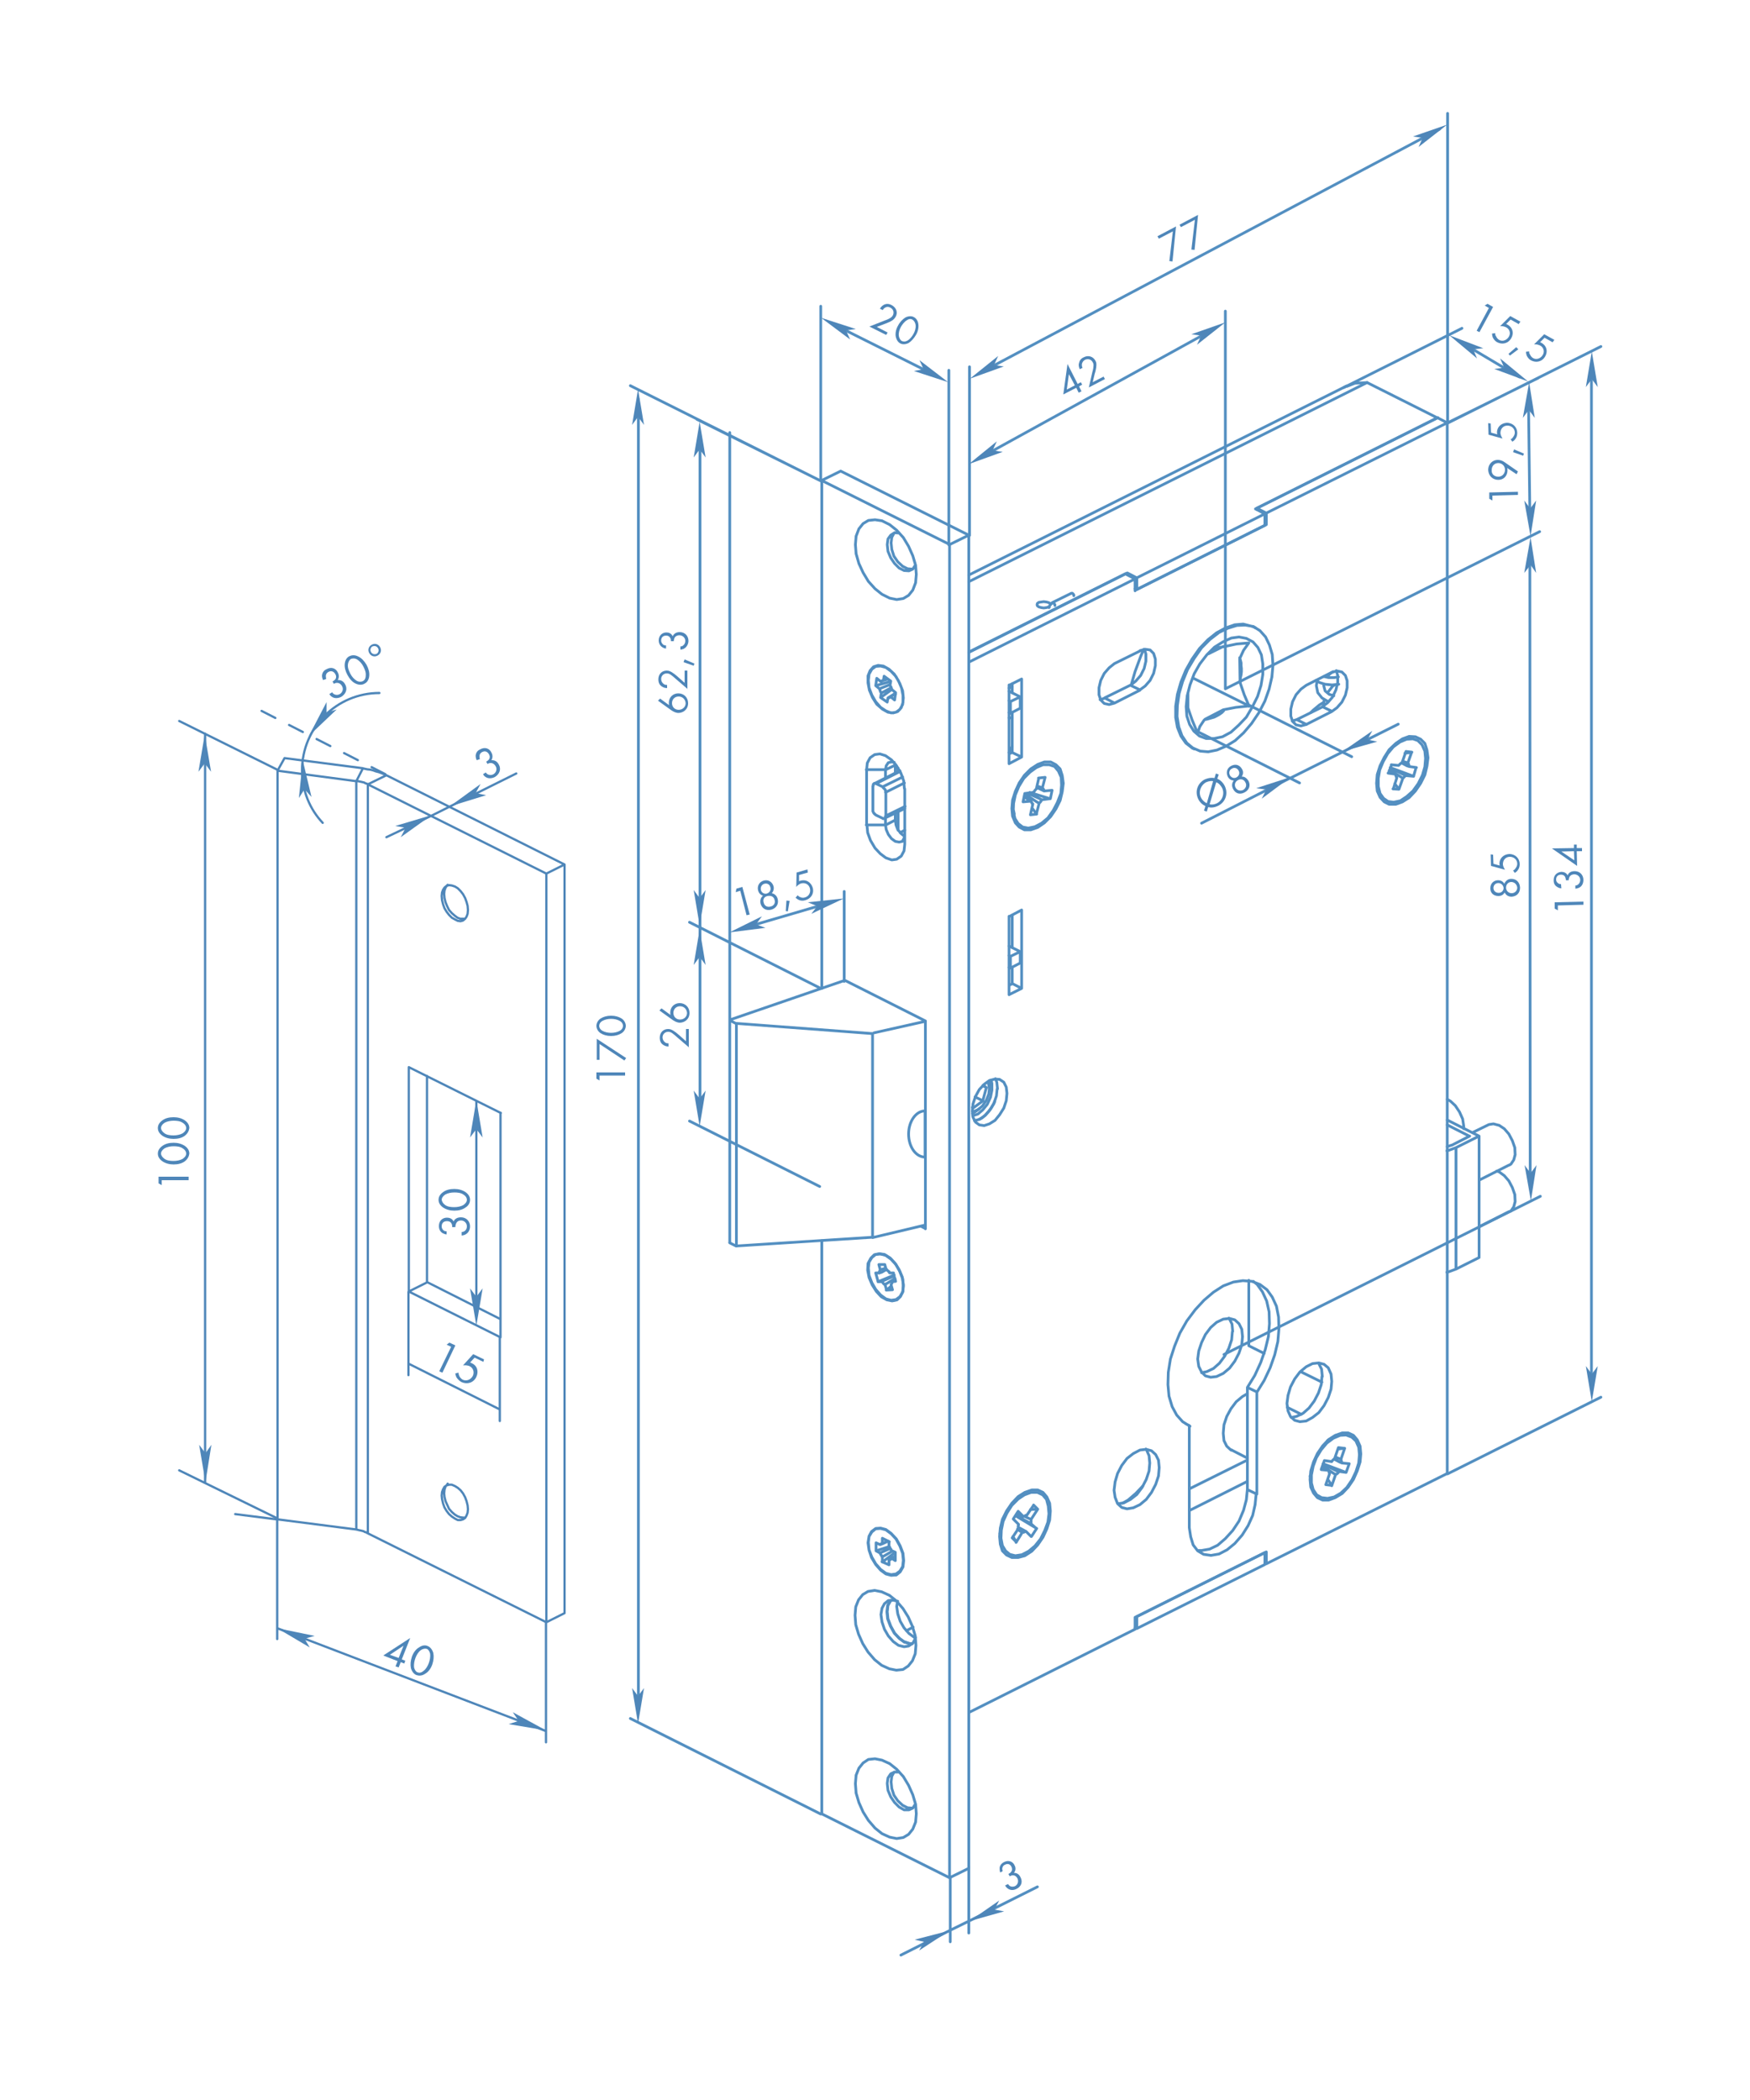 <?xml version="1.0" encoding="utf-8"?>
<!-- Generator: Adobe Illustrator 23.0.3, SVG Export Plug-In . SVG Version: 6.00 Build 0)  -->
<svg version="1.1" id="Слой_1" xmlns="http://www.w3.org/2000/svg" xmlns:xlink="http://www.w3.org/1999/xlink" x="0px" y="0px"
	 viewBox="0 0 500 600" style="enable-background:new 0 0 500 600;" xml:space="preserve">
<style type="text/css">
	.st0{fill:none;stroke:#538FC1;stroke-width:0.783;stroke-linecap:round;stroke-linejoin:round;stroke-miterlimit:10;}
	.st1{fill:#4E86B9;}
	.st2{fill:none;stroke:#4E86B9;stroke-width:0.645;stroke-linecap:round;stroke-linejoin:round;stroke-miterlimit:10;}
	
		.st3{fill:none;stroke:#4E86B9;stroke-width:0.645;stroke-linecap:round;stroke-linejoin:round;stroke-miterlimit:10;stroke-dasharray:4.413,4.413;}
</style>
<path class="st0" d="M251.5,362.8l0.7-0.2l0.9-0.3 M253.3,368.6l1.4-1.2 M255.8,365.6l-0.3,0.2l-0.6,0.3 M255.9,366.1l-1,0.1
	 M254.6,367.1V367l0.1-0.1v-0.1l0.1-0.1v-0.1l0.1-0.1v-0.2 M254.6,367.1l0.4,1.4 M255,368.5l-1.8,0.1 M253.3,368.6l-0.4-1.5
	 M252,366.2l0.1,0.1l0.1,0.1l0.1,0.2l0.1,0.1l0.1,0.1l0.1,0.1h0.1l0.1,0.1 M252,366.2h-1.1 M250.9,366.2l-0.7-2.5 M250.2,363.7h1
	 M251.5,362.8v0.1l-0.1,0.1v0.1l-0.1,0.1v0.1l-0.1,0.1v0.2 M251.5,362.8l-0.4-1.5 M251.1,361.3h1.7 M252.8,361.3l0.4,1.5
	 M254.2,363.7l-0.1-0.1l-0.1-0.2v-0.1l-0.2-0.1l-0.1-0.1l-0.1-0.1l-0.1-0.1h-0.1 M254.2,363.7h1.1 M255.2,363.7l0.7,2.4
	 M257.8,364.9l-0.9-2.1l-1.2-1.9l-1.4-1.5l-1.6-1l-1.5-0.2l-1.4,0.3l-1,1L248,361l-0.1,1.9l0.4,2.1l0.9,2.1l1.2,1.9l1.4,1.5l1.6,0.9
	l1.5,0.3l1.4-0.3l1-1l0.7-1.5l0.1-1.9L257.8,364.9z M296.2,436.7l-6-3.6 M294.5,435.3L294,435l-3.6-1.9l-0.2-0.1 M292.6,433.2
	l1.5,0.7l0.5,0.2 M290.5,432.4l1.7,0.7 M291,436.4l1.5,0.8l0.5,0.3 M292.1,437.8l-0.6-0.3l-0.8-0.6 M296.5,431.2l-2.1,0.1
	 M290.4,440.6l-1-1.6 M290.6,432.3l1.3,0.7l0.5,0.3 M294.6,439l-1.5-1.5 M292.1,437.8h0.4l0.1-0.1h0.1l0.1-0.1h0.1l0.1-0.1
	 M292.1,437.8l-1.8,2.9 M290.4,440.6l-1.2-1.2 M289.2,439.4l1.8-2.7 M291,435.5v0.3l-0.1,0.1v0.8 M291,435.5l-1.5-1.5 M289.5,434
	l1.4-2.2 M290.9,431.8l1.5,1.5 M293.4,432.9h-0.2l-0.1,0.1H293l-0.1,0.1h-0.1l-0.1,0.1l-0.2,0.1 M293.4,432.9l1.9-2.8 M295.3,430
	l1.2,1.2 M296.5,431.2l-1.9,2.9 M294.5,435.3l0.1-0.2v-1 M294.5,435.3l1.6,1.4 M296.2,436.7l-1.5,2.3 M297.3,439.7l1.2-2.4l0.9-2.4
	l0.3-2.4l-0.2-2.2l-0.5-1.9l-1.1-1.3l-1.5-0.7h-1.8l-1.9,0.7l-1.8,1.2l-1.8,1.8l-1.4,2.2l-1.1,2.4l-0.5,2.5l-0.1,2.3l0.4,2.1
	l0.9,1.5l1.2,1l1.6,0.4l1.9-0.3l1.9-1l1.8-1.5L297.3,439.7z M384.6,420.7l-6.6-2.5 M381.6,421.3l-0.5-0.3l-3.2-2.1 M378,418.3
	l0.1,0.1l3.7,1.8l0.7,0.2 M383.4,418l-0.7-0.3l-1.5-0.8 M381.6,416.3l0.9,0.4l0.7,0.2 M380.5,424.4l-1.1-1.7 M384.2,413.8l-1.9,0.2
	 M379.6,420.1l-0.5-0.2l-1.3-0.8 M384.2,413.8l-1.1,3.2 M383.4,418l-0.1-0.2v-0.3l-0.1-0.1v-0.1l-0.1-0.1V417 M383.4,418l2.1,0.2
	 M385.5,418.2l-0.9,2.5 M384.6,420.7l-2.1-0.3 M381.6,421.3l0.2-0.1l0.1-0.1h0.1l0.1-0.1l0.1-0.1l0.1-0.1l0.1-0.1l0.1-0.2
	 M381.6,421.3l-1.1,3.2 M380.5,424.4l-1.6-0.2 M378.8,424.2l1.1-3.2 M379.6,420.1v0.1l0.1,0.2v0.2l0.1,0.1v0.2l0.1,0.1 M379.6,420.1
	l-2.1-0.2 M377.5,419.8l0.9-2.5 M378.4,417.3l2.1,0.3 M381.3,416.8l-0.1,0.1h-0.1L381,417l-0.1,0.1l-0.1,0.1l-0.1,0.1l-0.1,0.1
	l-0.1,0.2 M381.3,416.8l1.1-3.2 M382.4,413.6l1.7,0.2 M384.6,410l-1.7,0.1l-1.9,0.8l-1.9,1.4l-1.6,1.9l-1.4,2.3l-0.9,2.4l-0.5,2.5
	v2.3l0.5,1.9l1,1.5l1.4,0.8l1.7,0.2l1.9-0.4l1.9-1.1l1.7-1.6l1.5-2.2l1.1-2.3l0.8-2.5l0.2-2.4l-0.2-2.1l-0.8-1.8l-1.2-1.1L384.6,410
	z M300,228.2l-5.8-1.8 M293.5,226.6l3.6,1.6l0.5,0.3 M296.9,229.5l-0.7-0.4L293,227l-0.2-0.1 M298.3,226l-0.6-0.3l-1.5-0.7
	 M296.2,232.6l-1.3-1.7 M296.3,224.6l1,0.3l0.5,0.2 M298.6,222.1l-1.9,0.2 M294.6,228.9l-0.5-0.3l-1.5-0.9 M303.1,226.7l0.2-2.4
	l-0.1-2.2l-0.8-1.8l-1.1-1.3l-1.5-0.5H298l-1.9,0.8l-1.8,1.3l-1.8,1.8l-1.4,2.3l-1,2.4l-0.5,2.4l-0.1,2.3l0.5,2.1l0.9,1.4l1.3,1
	l1.6,0.3l1.9-0.4l1.9-1l1.8-1.5l1.5-2.1l1.2-2.3L303.1,226.7z M300,228.2l-2.3,0.3 M296.9,229.5l0.1-0.1l0.1-0.1l0.1-0.1l0.1-0.1
	l0.1-0.2l0.1-0.1v-0.1l0.1-0.1 M296.9,229.5l-0.8,3.1 M296.2,232.6l-1.8,0.2 M294.4,232.8l0.7-3.1 M294.6,228.9v0.1l0.1,0.1v0.1
	l0.1,0.1v0.1l0.1,0.1v0.1l0.1,0.1 M294.6,228.9l-2.3,0.2 M292.3,229.1l0.5-2.4 M292.9,226.7l2.3-0.3 M296.1,225.4l-0.1,0.1l-0.1,0.1
	l-0.1,0.1l-0.1,0.1l-0.1,0.2l-0.1,0.1l-0.1,0.1l-0.1,0.1 M296.1,225.4l0.7-3.1 M296.7,222.3l1.9-0.2 M298.6,222.1l-0.8,3.1
	 M298.3,226v-0.2l-0.1-0.1v-0.1l-0.1-0.1v-0.1l-0.1-0.1l-0.1-0.1 M298.3,226l2.3-0.2 M300.6,225.8l-0.5,2.4 M403.9,221.8l-6.7-2.5
	 M400.8,222.4l-0.5-0.4l-3.3-2 M397.2,219.5h0.2l3.6,1.8l0.7,0.3 M402.6,219l-0.6-0.2l-1.5-0.8 M400.7,217.5l1,0.3l0.5,0.2
	 M399.7,225.5l-1.2-1.6 M403.3,215l-1.9,0.2 M398.8,221.2l-0.5-0.3l-1.4-0.7 M403.7,211.1l-1.8,0.1L400,212l-1.9,1.4l-1.6,1.9
	l-1.3,2.3l-1,2.4l-0.4,2.4v2.3l0.5,2l1,1.4l1.3,0.9l1.6,0.2l1.9-0.4l1.8-1.2l1.8-1.6l1.5-2.1l1.2-2.4l0.7-2.4l0.2-2.4l-0.2-2.1
	l-0.8-1.8l-1.2-1.2L403.7,211.1z M403.3,215l-1.1,3.1 M402.6,219v-0.2l-0.1-0.1v-0.3l-0.1-0.1v-0.1l-0.1-0.1 M402.6,219l2.1,0.3
	 M404.6,219.3l-0.7,2.4 M403.9,221.8l-2.2-0.2 M400.8,222.4l0.1-0.1l0.1-0.1l0.1-0.1l0.1-0.1l0.1-0.1l0.1-0.1l0.1-0.1l0.1-0.1
	 M400.8,222.4l-1.1,3.1 M399.7,225.5l-1.7-0.1 M398.1,225.4l1-3.2 M398.8,221.2v0.4l0.1,0.1v0.2l0.1,0.1v0.1 M398.8,221.2l-2.2-0.3
	 M396.7,220.9l0.9-2.4 M397.5,218.5l2.1,0.2 M400.6,217.9h-0.1l-0.1,0.1l-0.1,0.1l-0.2,0.1l-0.1,0.1l-0.1,0.1l-0.1,0.1l-0.1,0.1
	 M400.6,217.9l1.1-3.2 M401.7,214.7l1.7,0.2 M378.3,200.6l-1.3,0.8l-1.8,1.5l-0.7,0.7 M413.5,314.1l0.9,0.5l1.4,1.3l1.2,1.8l0.9,2
	l0.3,2v0.8 M427.6,334.6l0.7,0.2l1.5,1.1l1.3,1.5l1,1.9l0.7,2l0.1,2l-0.4,1.5l-0.8,1.2l-0.5,0.2 M425.4,321.3L425.4,321.3l1.3-0.2
	l1.5,0.4 M428.3,321.5l1.5,1l1.3,1.5l1,1.9l0.7,2l0.1,2l-0.4,1.5l-0.8,1.2l-0.5,0.3 M422.6,359.3l-6.6,3.3 M422.6,359.3v-34.7
	 M422.6,324.6l-6.6,3.3 M413.5,320l9.1,4.6 M413.5,321.4l6.3,3.2 M419.9,324.6l-5.1,2.6 M414.7,327.2l-1.2,0.4 M416,362.6l-1.9,0.7
	l-0.7,0.2 M416,362.6v-34.7 M416,327.9l-1.9,0.7l-0.7,0.2 M249.4,224.6v6.7 M249.4,231.3v0.5l0.1,0.2l0.1,0.2l0.1,0.2l0.2,0.1
	l0.1,0.2l0.2,0.1 M250.3,232.9l1.9,0.9 M252.2,233.8l0.1,0.1h0.3l0.2-0.1l0.1-0.1v-0.1l0.1-0.2v-0.2 M253.1,226.5v-0.2L253,226v-0.2
	l-0.1-0.2l-0.2-0.2l-0.1-0.1l-0.2-0.2l-0.1-0.1 M252.2,224.8l-1.9-0.9 M250.3,223.9l-0.2-0.1h-0.3l-0.1,0.1l-0.1,0.1l-0.1,0.1v0.4
	 M253.1,233.1v-6.7 M289.2,205.1h-0.9 M289.2,196.2l-0.9,0.4 M288.4,203.6l0.1,0.1l0.5,0.2h0.1 M288.7,276.6l2.7-1.4 M291.5,275.2
	v-3.3 M288.7,276.6l-0.4-0.2 M288.7,273.2v3.4 M288.7,273.2l-0.4-0.2 M291.5,271.9l-2.7,1.3 M288.3,270.3l3.2,1.6 M288.7,203.8
	l-0.4-0.2 M288.7,203.8l2.7-1.4 M291.5,202.4v-3.3 M288.7,200.4v3.4 M291.5,199.1l-3.2-1.6 M288.7,200.4l-0.4-0.2 M291.5,199.1
	l-2.7,1.3 M306.1,169.5h0.3l0.1,0.1l0.2,0.2l0.1,0.2v0.2 M339.8,431.6l16.5-8.3 M339.8,425.4l16.5-8.2 M259,465.9l1.9-1
	 M390.6,109.3l-113.8,56.9 M257.2,220.4l-6.9,3.5 M252.2,224.8l5.7-2.8 M258.4,223.7l-5.4,2.7 M253.1,233.1l5.5-2.7 M300.7,172.3
	h0.3l0.1,0.1l0.2,0.2l0.1,0.2v0.2 M384.7,110.3l-107.9,54 M351.9,414.3l4.5,2.3 M371.8,404.1l-4-2 M282.7,311v-0.9 M279,317.3
	l0.8-0.5 M340.8,213.8l0.4,0.2 M358.7,179.4l-0.5-0.3 M285.7,438.1l0.4,2.4 M293,426.9l-2.3,1.1 M374.3,421.7l0.4,2.5 M381.6,410.5
	l-2.3,1.1 M289.3,230.2l0.5,2.4 M296.6,219l-2.3,1.1 M376,194.4l1,0.6l1.6,0.5l2,0.2l1.9-0.2 M376.3,194.6l-0.2,1.3l0.4,2l1.2,1.5
	l1.5,0.9l0.4,0.1 M378.3,199.8v0.1l-0.1,2 M381.5,195.6l-0.7,0.4l-1.5,1.9 M379.1,193.5l0.9-1l0.9-0.6 M381.1,198.8l-0.2-0.1
	l-1.1-0.3l-1.2-1l-0.4-1.5l0.1-0.4 M382.4,193.4l-1.2,0.2h-1.6l-1.3-0.3 M422.6,350.5l8.5-4.3 M425.4,321.3l-4.7,2.3 M422.6,337.2
	l8.5-4.3 M252.7,233.8l5.8-2.8 M257.1,220.2l-7.3,3.7 M288.3,203.6l0.3,0.2 M288.3,215l0.9-1.8 M306.1,169.5l-5.5,2.7 M300.7,172.3
	l-0.5,0.3l-0.5,0.8"/>
<path class="st0" d="M279,317.4l-1.2,0.8 M277.8,317.7l0.3-0.1l1.3-0.5l1.3-1.1l1.1-1.6l0.7-1.8 M282.5,312.6l0.2-1.6l-0.3-1.5
	l-0.1-0.2 M354.2,188.2l0.1,6.5 M340.8,193.7l16.1,8 M349.5,202.8l-5.2,2.7 M345.3,186.8l4.2-2.1 M339.4,202.2v-4.1 M344.2,205.6
	l-0.2,0.2l-1.2,1.8l-0.6,1.8 M342.1,209.3l-1.5-3.6l-1.2-3.5 M339.1,200.4v0.3l0.2,0.7l0.1,0.8 M349.5,184.8l-0.6,0.1l-0.7,0.1
	l-0.7,0.2l-0.8,0.3l-0.3,0.2 M349.5,184.8l0.5-0.1l3.3-0.7l3.5-0.3 M356.8,183.7l-1.5,2.1l-1.1,2.4 M354.3,194.6l0.1-0.9l0.2-0.9
	l0.1-0.9V191l-0.1-0.8v-0.8l-0.2-0.8l-0.2-0.7 M354.3,194.6l0.1,0.7l1.1,3.2l1.4,3.3 M356.9,201.7l-3.8,0.4l-3.6,0.7 M344.2,205.6
	l0.6-0.1l0.7-0.2l0.7-0.2l0.7-0.2l0.8-0.4l0.7-0.4l0.7-0.5l0.5-0.5 M349.3,210.5l2.4-1.3l2.2-2l2.2-2.3l1.7-2.9l1.5-3l1-3.2l0.5-3.1
	v-3l-0.4-2.6l-1-2.1l-1.4-1.6l-1.9-1L354,182l-2.2,0.3l-2.4,1.1l-2.4,1.5l-2.2,2.2l-2,2.6l-1.6,2.8l-1.2,3.2l-0.8,3.1l-0.3,3.1
	l0.2,2.7l0.8,2.4l1.2,1.9l1.6,1.4l1.9,0.7h2.3L349.3,210.5z M350.8,179.5l2.6-0.8l2.4-0.1l2.3,0.4l1.9,1.2l1.6,1.8l1.1,2.3l0.8,2.7
	l0.2,3.1l-0.3,3.3l-0.8,3.5l-1.2,3.4l-1.7,3.3l-2.1,3.1l-2.3,2.7l-2.4,2.2l-2.6,1.6l-2.6,1.1l-2.5,0.5l-2.3-0.2l-2.1-0.9l-1.7-1.4
	l-1.4-2.1l-0.9-2.5l-0.5-3l0.1-3.2l0.5-3.4l1-3.4l1.4-3.4l1.9-3.2l2.1-3l2.4-2.4l2.6-2L350.8,179.5z M326.8,185.5l-0.8,1.8l-1.7,4.6
	l-1.1,3.8 M255.5,506.3l-0.1,0.1l-0.6,1.1l-0.2,1.6l0.2,1.9l0.6,1.9l1.1,1.6l1.4,1.3l1.4,0.7l1.3,0.1 M256.9,506.3h-1.3l-1.1,0.5
	l-0.8,1.2l-0.2,1.5 M253.5,509.6l0.2,1.9l0.8,1.9l1.1,1.6l1.3,1.3l1.4,0.8h1.4l1.1-0.5l0.7-1.1 M254.6,457.3h-0.1l-0.8,1.4l-0.2,1.8
	l0.2,2l0.8,2.1l1.1,2l1.4,1.5l1.5,1.1l1.5,0.5h0.6 M261.6,467.9l-0.1,0.3l-0.7,1.3l-1.2,0.8l-1.3,0.2l-1.6-0.4l-1.5-1.1l-1.4-1.6
	l-1.1-1.9l-0.7-2.1l-0.3-2.1l0.3-1.8l0.7-1.3l1.1-0.9l1.4-0.1l1.3,0.3 M255.8,234.3l0.2,1.4l0.5,1.3l1,1.2l1,0.8 M255.8,232.3v2
	 M255.8,218.6v2.3 M255.8,234.3l-2.7,1.4 M253,235.7l0.2,1.3l0.6,1.4l0.9,1.2l1.1,0.8l1.1,0.2l0.9-0.2l0.5-0.9l0.2-1.1 M253,235.7
	h-5.5 M253,233.7v2 M253,219.9v2.3 M255.8,218.3v0.3 M255.8,218.6l-2.7,1.3 M258.5,238.4v-13 M258.5,241.2v-2.7 M253,219.9h-5.5
	 M255.5,217.8l-0.8-0.1l-0.9,0.2l-0.6,0.9l-0.2,1.1 M255.5,152.3l-0.1,0.1l-0.6,1.1l-0.2,1.6l0.2,1.9l0.6,1.9l1.1,1.6l1.4,1.3
	l1.4,0.7l1.3,0.1 M256.9,152.3l-1.3-0.1l-1.1,0.7l-0.8,1.1l-0.2,1.6 M253.5,155.6l0.2,1.9l0.8,1.9l1.1,1.6l1.3,1.3l1.4,0.7l1.4,0.1
	l1.1-0.5l0.7-1.1 M258.5,225.4v15.8 M258.5,241.2l-0.2,1.9l-0.8,1.5l-1.3,0.9l-1.4,0.2l-1.7-0.6l-1.6-1.2l-1.5-1.6l-1.3-2.2
	l-0.8-2.2l-0.2-2.2 M247.6,235.7v-15.8 M247.6,219.9l0.2-1.9l0.8-1.5l1.3-0.9l1.5-0.2l1.6,0.5l1.7,1.2l1.4,1.6l1.3,2.2l0.8,2.2
	l0.2,2.2 M258.1,445.8l-0.2-2l-0.8-2.1l-1.1-2l-1.4-1.5l-1.5-1.1l-1.5-0.4l-1.4,0.1l-1.1,0.9l-0.8,1.3l-0.2,1.7l0.2,2.1l0.8,2.1
	l1.1,1.9l1.4,1.6l1.5,1.1l1.5,0.4l1.4-0.2l1.1-0.8l0.8-1.3L258.1,445.8z M258.1,199.4l-0.2-2l-0.8-2.1l-1.1-2l-1.4-1.5l-1.5-1.1
	l-1.5-0.4l-1.4,0.1l-1.1,0.8l-0.8,1.4l-0.2,1.8l0.2,2.1l0.8,2.1l1.1,1.9l1.4,1.6l1.5,1l1.5,0.6l1.4-0.2l1.1-0.8l0.8-1.4L258.1,199.4
	z M258.1,367.4l-0.2-2l-0.8-2.1l-1.1-2l-1.4-1.5l-1.5-1.1l-1.5-0.4l-1.4,0.1l-1.1,0.9l-0.8,1.3l-0.2,1.7l0.2,2.1l0.8,2.1l1.1,1.9
	l1.4,1.6l1.5,1.1l1.5,0.4l1.4-0.2l1.1-0.8l0.8-1.3L258.1,367.4z M263.4,350.5l1,0.5 M264.4,291.7l-22.8-11.5 M264.4,351.1v-59.4
	 M244.4,509.6l0.2-2.4l0.8-2l1.2-1.5l1.5-1l1.9-0.2l2,0.4l2.2,1l2,1.6l1.9,2.1l1.5,2.5l1.2,2.7l0.8,2.7l0.2,2.7l-0.2,2.4l-0.8,2
	l-1.2,1.5l-1.5,0.9l-1.9,0.3l-2-0.4l-2.2-1l-2-1.6l-1.9-2.2l-1.5-2.4l-1.2-2.7l-0.8-2.7L244.4,509.6z M244.4,155.6l0.2-2.4l0.8-2.1
	l1.2-1.5l1.5-0.9l1.9-0.2l2,0.3l2.2,1.1l2,1.6l1.9,2.1l1.5,2.5l1.2,2.7l0.8,2.7l0.2,2.6l-0.2,2.4l-0.8,2.1l-1.2,1.5l-1.5,0.9
	l-1.9,0.3l-2-0.4l-2.2-1.1l-2-1.6l-1.9-2.1l-1.5-2.5l-1.2-2.6l-0.8-2.8L244.4,155.6z M261.7,470.1l-0.2-2.7l-0.8-2.7l-1.2-2.7
	l-1.5-2.4l-1.9-2.2l-2-1.6l-2.2-1l-2-0.4l-1.9,0.3l-1.5,0.9l-1.2,1.5l-0.8,2l-0.2,2.4l0.2,2.7l0.8,2.7l1.2,2.7l1.5,2.4l1.9,2.2
	l2,1.6l2.2,1l2,0.4l1.9-0.2l1.5-1l1.2-1.5l0.8-2L261.7,470.1z M234.8,282.4V137.3 M234.8,518.2V354.5 M271.3,536.5l-36.6-18.3
	 M234.8,137.3l36.6,18.3 M240.2,134.6l36.6,18.3 M240.2,134.6l-5.5,2.7 M271.3,155.6v380.9 M276.8,533.8l-5.5,2.7 M276.8,152.9
	v380.9 M276.8,152.9l-5.5,2.7 M361.8,446.8l-0.4-0.2 M368.9,405l1.5-0.3l1.9-0.9l1.7-1.5l1.5-2l1.2-2.3l0.8-2.4l0.2-2.3
	 M377.8,393.3l-0.2-2.1l-0.8-1.6l-0.1-0.2 M342.1,443h1.2l2.3-0.4l2.3-1.1l2.2-1.9l2.1-2.3l1.8-2.7l1.3-3.1l0.8-3l0.3-3
	 M356.4,425.6v-29.1 M356.4,425.6l2.7,1.3 M319.6,429.6l1.5-0.2l1.9-1l1.8-1.4l1.5-2l1.2-2.3l0.8-2.4l0.2-2.3 M328.5,418l-0.2-2.1
	l-0.8-1.8l-0.1-0.1 M356.4,396.4l2.1-3.4l1.7-3.7l1.3-3.7l0.9-3.7l0.3-3.7l-0.1-3.4l-0.7-3.1l-1.2-2.6l-1.5-2.1l-1.1-0.9
	 M338.8,406.8l1,0.5 M356.4,396.4l2.7,1.3 M370.5,205.6l7.3-3.6 M377.8,201.9l1.5-1.1l1.4-1.6l1-2.1l0.5-2.1v-2l-0.4-1.4
	 M377.8,201.9l2.7,1.3 M369.2,206l1.3-0.4 M370.5,205.6l2.8,1.4 M359.1,145.2v0.4 M410.7,119.4l-51.6,25.8 M361.8,146.6l-2.7-1.4
	 M413.5,120.8l-2.7-1.4 M278.4,320.2L278.4,320.2l1.5-0.4l1.6-1.1l1.3-1.5l1.2-2l0.7-2.1l0.2-2 M285,311.1l-0.2-1.9l-0.4-1
	 M288.3,281.5l0.9-0.4 M289.2,270.7v-9.3 M289.2,281v-4.6 M289.2,281l2.7,1.4 M315.6,199.4l7.3-3.6 M323,195.8l1.5-1.2l1.4-1.6l1-2
	l0.5-2.1v-2l-0.4-1.4 M323,195.8l2.7,1.3 M314.3,199.9l1.3-0.4 M315.6,199.4l2.7,1.4 M361.8,149.9l-0.4-0.2 M288.3,215.4l0.9-0.4
	 M289.2,197.9v-2.6 M289.2,215v-11.4 M289.2,215l2.7,1.3 M288.3,195.7v22.4 M291.9,194l-3.6,1.8 M291.9,216.3V194 M288.3,218.2
	l3.6-1.9 M287.7,312.4l-0.2-1.8l-0.7-1.4l-1.2-0.8l-1.3-0.1l-1.6,0.4l-1.5,1.1l-1.4,1.5l-1.1,2l-0.7,2.1l-0.2,2l0.2,1.8l0.7,1.4
	l1.1,0.8l1.4,0.2l1.5-0.5l1.6-1l1.3-1.6l1.2-1.9l0.7-2.1L287.7,312.4z M288.3,261.8v22.3 M291.9,260l-3.6,1.9 M291.9,282.4V260
	 M288.3,284.2l3.6-1.8 M388.8,415.4l-0.2-2.2l-0.8-1.8l-1.1-1.3l-1.5-0.7h-1.7l-2,0.7l-1.9,1.2l-1.7,1.8l-1.5,2.2l-1.1,2.4l-0.8,2.6
	l-0.2,2.4l0.2,2.2l0.8,1.7l1.1,1.3l1.5,0.7h1.7l1.9-0.7l2-1.2l1.7-1.8l1.5-2.2l1.1-2.5l0.8-2.5L388.8,415.4z M300.1,431.7l-0.2-2.2
	l-0.8-1.8l-1.1-1.3l-1.5-0.7h-1.7l-2,0.7l-1.9,1.2l-1.8,1.9l-1.5,2.2l-1.2,2.4l-0.6,2.5l-0.2,2.4l0.2,2.2l0.6,1.9l1.2,1.2l1.5,0.7
	h1.8l1.9-0.5l2-1.3l1.7-1.8l1.5-2.2l1.1-2.4l0.8-2.5L300.1,431.7z M408,216.5l-0.3-2.2l-0.6-1.9l-1.2-1.2l-1.5-0.7l-1.8-0.1
	l-1.9,0.7l-1.9,1.3l-1.9,1.8l-1.4,2.2l-1.2,2.4l-0.8,2.5l-0.2,2.5l0.2,2.2l0.8,1.8l1.2,1.3l1.4,0.7h1.9l1.9-0.7l1.9-1.2l1.8-1.9
	l1.5-2.2l1.2-2.4l0.6-2.5L408,216.5z M303.8,223.8l-0.3-2.2l-0.6-1.9l-1.2-1.2l-1.5-0.8h-1.8l-1.9,0.7l-2,1.3l-1.8,1.8l-1.5,2.2
	l-1.1,2.4l-0.8,2.5l-0.2,2.4l0.2,2.2l0.8,1.9l1.1,1.2l1.5,0.8h1.8l2-0.7l1.9-1.3l1.8-1.8l1.5-2.2l1.2-2.4l0.6-2.5L303.8,223.8z
	 M358.1,179.1l-0.6-0.2l-2.3-0.6l-2.4,0.2l-2.6,0.9l-2.6,1.4l-2.5,2l-2.4,2.5l-2.1,3l-1.8,3.2l-1.4,3.4l-1,3.5l-0.5,3.4v3.2l0.5,2.8
	l1,2.5l1.4,2l1.8,1.4l0.3,0.1 M339.8,436.5l0.4,2.6l0.7,2.3l1.3,1.7l1.7,1l2.1,0.3l2.3-0.4l2.3-1.2l2.2-1.8l2.1-2.4l1.7-2.7l1.3-2.9
	l0.7-3.1l0.3-3 M339.8,407.4v29.1 M359.1,397.8l2.1-3.4l1.7-3.6l1.3-3.7l0.9-3.8l0.3-3.6l-0.1-3.4l-0.6-3.1l-1.2-2.6l-1.5-2.1
	l-2-1.5l-2.3-0.9l-2.6-0.2l-2.7,0.4l-2.9,1.1l-2.8,1.8l-2.7,2.3l-2.5,2.7l-2.4,3.2l-2,3.5l-1.5,3.7l-1.2,3.7l-0.6,3.8l-0.1,3.5
	l0.3,3.3l0.9,3l1.3,2.4l1.7,1.9l2.1,1.3 M359.1,426.9v-29.1 M380.5,394.7l-0.2-2.1l-0.8-1.8l-1.2-1l-1.5-0.4l-1.8,0.2l-1.8,0.9
	l-1.8,1.5l-1.5,2l-1.2,2.3l-0.7,2.4l-0.3,2.3l0.3,2.1l0.7,1.6l1.2,1.1l1.5,0.4l1.8-0.2l1.8-1l1.8-1.4l1.5-2l1.2-2.3l0.8-2.4
	L380.5,394.7z M331.2,419.3l-0.2-2.1l-0.8-1.6l-1.2-1.1l-1.5-0.4l-1.8,0.2l-1.9,1l-1.8,1.4l-1.5,2l-1.2,2.3l-0.7,2.4l-0.3,2.4l0.3,2
	l0.7,1.8l1.2,1.1l1.5,0.4l1.8-0.3l1.9-0.9l1.8-1.5l1.5-2l1.2-2.3l0.8-2.4L331.2,419.3z M318.4,189.6l-1.5,1.2l-1.4,1.6l-1,2
	l-0.5,2.1v2l0.5,1.5l1,1l1.4,0.3l1.5-0.4 M325.7,186l-7.3,3.6 M325.7,197.1l1.5-1.1l1.4-1.6l1-2l0.5-2.2v-1.9l-0.5-1.6l-1-1
	l-1.4-0.2l-1.5,0.4 M318.4,200.9l7.3-3.7 M380.5,203.3l1.5-1.1l1.4-1.6l1-2l0.5-2.1v-2l-0.5-1.5l-1-1l-1.4-0.3l-1.5,0.4 M373.2,207
	l7.3-3.7 M373.2,195.8l-1.5,1.1l-1.4,1.6l-1,2l-0.5,2.1v2l0.5,1.5l1,1l1.4,0.3l1.5-0.4 M380.5,192.1l-7.3,3.7 M276.8,489.3
	l47.5-23.8 M324.3,465.5v-3.4 M324.3,462.1l37.5-18.7 M361.8,443.4v3.4 M361.8,446.8l51.7-25.8 M413.5,421V120.8 M413.5,120.8
	l-51.7,25.8 M361.8,146.6v3.3 M361.8,149.9l-37.5,18.8 M324.3,168.8v-3.4 M321.6,163.9l-44.8,22.4 M324.3,165.4l-47.5,23.8
	 M324.3,165.4l-2.7-1.4 M371.6,391.9l6.1,3 M356.8,384.5l4.4,2.2 M356.8,384.5v-18.7 M254.6,196.5l-2.2,1.2l-0.6,0.3 M251.3,196.8
	l0.7-0.3l2.3-0.9 M251.6,199.3l3.2-2.3 M250.2,195.9l4.3-1.2 M253.7,199.4l0.5-0.3l1.6-1 M252.1,194.5l-0.4,0.2 M255.9,198.3
	l-0.9,0.4l-0.5,0.3 M252.4,194.4l0.7-0.2l0.6-0.2 M252.1,202.6l1.6,0.9l1.5,0.2l1.3-0.4l1-1.1l0.5-1.5v-2l-0.4-2.1l-0.9-2.1
	l-1.2-1.9l-1.5-1.4l-1.6-0.9l-1.5-0.2l-1.3,0.4l-1,1.1l-0.6,1.5v2l0.4,2.1l0.9,2.1l1.2,1.9L252.1,202.6z M251.6,199.3l0.2-1.3
	 M251.3,196.8v0.1l0.1,0.2v0.1l0.1,0.2v0.1l0.1,0.2l0.1,0.1l0.1,0.1 M251.3,196.8l-1.1-0.9 M250.2,195.9l0.3-2.1 M250.5,193.8
	l1.1,0.9 M252.4,194.4h-0.1l-0.1,0.1H252l-0.1,0.1h-0.1l-0.1,0.1 M252.4,194.4l0.2-1.2 M252.6,193.2l1.9,1.4 M254.5,194.6l-0.2,1.2
	 M254.8,197v-0.1l-0.1-0.2v-0.1l-0.1-0.1v-0.2l-0.1-0.1l-0.1-0.2l-0.1-0.1 M254.8,197l1.1,0.9 M255.9,197.9l-0.3,2.1 M255.6,200
	l-1.1-0.9 M253.7,199.4h0.3l0.1-0.1h0.1l0.1-0.1l0.1-0.1 M253.7,199.4l-0.2,1.2 M253.5,200.6l-1.9-1.3 M251.4,443.7l0.7-0.3l2.3-1
	 M254.9,443.2l-2.2,1.3l-0.7,0.3 M250.3,443.1l3.7-1.2 M252.1,446.3l3.6-2.7 M253.8,440.3l-1.7,0.8l-0.7,0.2 M254,445.8l0.4-0.2
	 M252.1,440.9l0.7-0.2l0.9-0.4 M255.8,444.6l-0.5,0.3l-0.5,0.3 M258.2,445.9l-0.2-2.1l-0.8-2.1l-1.1-2l-1.5-1.6l-1.5-1.1l-1.5-0.4
	l-1.4,0.1l-1.2,0.9l-0.7,1.3l-0.3,1.9l0.3,2.1l0.7,2.1l1.2,2l1.4,1.6l1.5,1.1l1.5,0.4l1.5-0.1l1.1-0.9l0.8-1.4L258.2,445.9z
	 M255.8,445.9l-1.1-0.7 M254,445.8h0.1v-0.1h0.1l0.1-0.1h0.1l0.1-0.1v-0.1l0.1-0.1 M254,445.8v1.3 M254,447.1l-2-0.9 M252.1,446.3
	v-1.4 M251.4,443.7l0.1,0.1v0.1l0.1,0.2l0.1,0.1l0.1,0.2l0.1,0.1v0.1l0.1,0.1 M251.4,443.7l-1.1-0.6 M250.3,443.1v-2.3 M250.3,440.8
	l1.1,0.5 M252.1,440.9H252v0.1h-0.1l-0.1,0.1h-0.1l-0.1,0.1v0.1h-0.1 M252.1,440.9v-1.4 M252.1,439.5l2,1 M254,440.5v1.4 M254.7,443
	l-0.1-0.1v-0.2l-0.1-0.1l-0.1-0.1l-0.1-0.2l-0.1-0.1V442l-0.1-0.1 M254.7,443l1.1,0.5 M255.8,443.5v2.4 M250.9,366.2l4.6-1.9
	 M251.9,366.2l0.5-0.3l3-1.3 M255.7,365.3l-2.3,1.4l-0.6,0.3 M253.3,362.7l-1.4,0.8l-0.7,0.2"/>
<g>
	<path class="st0" d="M368.6,222.3l-25.3,12.9 M399.5,206.9l-30.8,15.4 M342.1,209l29.2,14.7 M356.9,201.5l29.3,14.7 M234.5,137.4
		l-54.4-27.2 M234.5,518.3L180.1,491 M182.4,114.1v373.3 M271.1,155.7v-49.9 M234.5,137.4V87.5 M267,107.1l-29.4-14.7 M277,153
		v-48.2 M413.6,120.8V32.4 M281,106l130.3-69.1 M413.6,120.8l25.9-12.8 M350.1,196.8l89.8-44.9 M436.7,113.9l0.4,32.7 M413.6,120.9
		L457.4,99 M413.6,421.1l43.8-21.9 M454.7,105.3v289.8 M350.1,196.8V88.9 M277,153v-23.9 M347.2,93.8l-67.2,37 M271.5,551.5l5.5-2.7
		 M271.5,551.5l-14.1,7.1 M276.8,533.4v18.9 M277,548.8l19.4-9.7 M271.5,536.6v18.2 M200,265.2v-139 M234.5,137.4l-35.4-17.6
		 M437.2,338.3l-0.1-179.7 M416.6,97.3l17.5,10.4 M349.7,387l90.4-45.2 M384,110.7l33.7-16.9 M343.3,392.2l1.5-0.3l1.9-0.9l1.7-1.5
		l1.5-2l1.2-2.3l0.8-2.4l0.2-2.3 M352.2,380.4l-0.2-2.1l-0.8-1.6l-0.1-0.1 M320.7,429.5l1.6-0.9l2.2-1.9l2-2.1 M324.8,465.3
		l-0.5-0.2 M361.4,447l-36.6,18.3 M324.8,465.3v-3.4 M361.4,447v-3.4 M361.4,443.6l-36.6,18.3 M256.4,457.6l-0.2,1.4l0.3,2.1
		l0.7,2.1l1.1,1.9l1.4,1.6l1.5,1.1 M261.2,467.8l0.3,0.1 M254.5,457.3h-0.1l-0.8,1.4l-0.2,1.8l0.2,2l0.8,2.1l1.1,2l1.4,1.5l1.5,1.1
		 M258.5,469.1l1.5,0.5h0.6 M324.8,168.4l36.6-18.3 M361.4,146.8v3.3 M324.3,168.2l0.5,0.2 M324.8,165.1v3.3 M258.5,237.2l-1.3,0.7
		 M355,381.9l-0.2-2.1l-0.8-1.6l-1.2-1.1l-1.5-0.4l-1.8,0.2l-1.9,0.9l-1.7,1.5l-1.5,2l-1.1,2.3l-0.8,2.4l-0.3,2.3l0.3,2.1l0.8,1.6
		l1.1,1.1l1.5,0.4l1.7-0.2l1.9-0.9l1.8-1.5l1.5-2l1.2-2.3l0.8-2.4L355,381.9z M384.8,110.4l2.3-0.9l3.5-0.2 M256.6,231.8v5.4
		 M256.6,219.5v1 M322.1,163.7v0.4 M300.2,172.7l-0.1-0.2l-0.4-0.3L299,172l-0.8-0.1l-0.7,0.1l-0.7,0.1l-0.4,0.3l-0.1,0.4l0.1,0.3
		l0.4,0.3l0.7,0.2l0.7,0.1l0.8-0.1l0.6-0.2 M299.7,173.6l0.1-0.1 M358.7,145.4l52.1-26.1 M390.6,109.3l20.1,10.1 M276.8,186.4
		l45.3-22.7 M322.1,163.7l2.7,1.4 M324.8,165.1l36.6-18.3 M361.4,146.8l-2.7-1.4 M356.4,398.2L355,399l-1.8,1.5l-1.5,2l-1.2,2.2
		l-0.8,2.4l-0.2,2.4l0.2,2.1l0.8,1.6l1.2,1.1h0.2 M277.9,318.8L277.9,318.8l1.5-0.5l1.4-1.2l1.3-1.6l0.9-2l0.4-2v-1.9l-0.2-1
		 M210.3,356l-1.8-0.9 M284.2,314.7l-0.3,0.7l-0.7,1.2l-0.8,1l-0.9,1l-0.9,0.8l-0.8,0.4 M264.4,350l-15.1,3.6 M264.4,291.8
		l-14.7,3.3 M210.3,356l39-2.5 M249.3,295.3v58.3 M278.6,313.4l2.2,1.1 M280.8,310.2l1,0.5 M277.8,316.4l0.2,0.2 M281.8,310.8
		L281,310 M280.8,314.5l1-3.7 M278,316.6l2.9-2.1 M282.6,308.9l0.1,1.2"/>
</g>
<polygon class="st1" points="277.1,108.2 285.2,101.7 284,104.3 286.8,104.7 "/>
<polygon class="st1" points="182.3,492.5 184,482.3 182.3,484.6 180.6,482.3 "/>
<polygon class="st1" points="182.3,111.2 184,121.4 182.3,119.1 180.6,121.4 "/>
<polygon class="st1" points="199.9,120.5 201.6,130.7 199.9,128.4 198.2,130.7 "/>
<polygon class="st1" points="199.9,264.5 198.2,254.3 199.9,256.6 201.6,254.3 "/>
<polygon class="st1" points="234.6,90.8 244.5,94 241.7,94.4 242.9,97 "/>
<polygon class="st1" points="270.9,109.2 261.1,106 263.9,105.5 262.7,102.9 "/>
<polygon class="st1" points="276.8,132.6 284.8,126.1 283.6,128.7 286.5,129.1 "/>
<polygon class="st1" points="350.1,92.1 342,98.5 343.2,95.9 340.4,95.5 "/>
<polygon class="st1" points="413.5,35.6 405.3,42 406.5,39.4 403.7,39 "/>
<polygon class="st1" points="414.1,95.8 423.8,99.5 420.9,99.8 422,102.4 "/>
<polygon class="st1" points="436.6,109 426.9,105.4 429.8,105.1 428.6,102.4 "/>
<polygon class="st1" points="454.8,100.4 456.5,110.6 454.8,108.3 453.1,110.6 "/>
<polygon class="st1" points="436.9,109.2 438.5,119.4 436.8,117.1 435.1,119.4 "/>
<polygon class="st1" points="437.3,153.5 438.9,163.7 437.3,161.4 435.5,163.7 "/>
<polygon class="st1" points="437.3,153.2 438.9,143 437.2,145.3 435.5,143 "/>
<polygon class="st1" points="368.8,222 360.5,228.2 361.8,225.6 358.9,225.2 "/>
<polygon class="st1" points="383.6,214.7 392.1,208.8 390.7,211.3 393.5,211.9 "/>
<polygon class="st1" points="437.4,343.1 439,332.9 437.3,335.2 435.6,332.9 "/>
<polygon class="st1" points="454.8,400.5 456.5,390.3 454.8,392.6 453.1,390.3 "/>
<polygon class="st1" points="261.3,554.2 264,554.8 262.6,557.3 271.3,551.6 "/>
<polygon class="st1" points="277,548.9 285.5,543 284.1,545.6 286.9,546.1 "/>
<path class="st0" d="M234.1,282.2L197,263.5 M234.2,339L197,320.3 M208.5,262.6v-139 M200,314.9v-49.8 M212.6,265.1l24.9-7.3
	 M208.5,291.5V355 M208.5,289.4v-26.9 M208.5,353v-63.6 M210.4,356v-63.6 M240.8,280.3l-32.3,11.1 M208.5,291.5l1.9,1 M210.4,292.4
	l38.7,2.9"/>
<polygon class="st1" points="199.9,265.5 201.6,275.7 199.9,273.4 198.2,275.7 "/>
<polygon class="st1" points="199.9,321.8 198.2,311.6 199.9,313.9 201.6,311.6 "/>
<polygon class="st1" points="241.1,256.7 231.8,261.1 233.5,258.9 230.8,257.8 "/>
<polygon class="st1" points="208.4,266.4 217.7,261.8 216,264.1 218.7,265.1 "/>
<g>
	<path class="st0" d="M241.2,280.4v-25.7 M264.3,317.4c-2.6,0-4.7,3-4.7,6.6c0,3.7,2.1,6.6,4.7,6.6V317.4z"/>
</g>
<path class="st2" d="M79.2,434.2v34.1 M156,463.6v34.2 M79.2,465.2l76.8,29.4 M79.2,219.9l-28-13.9 M79.2,433.8l-28-13.7
	 M128.6,230.4l-5.2,2.6 M136.1,314.7v60 M142.8,382.3V406 M142.8,402.7l-26.1-13.1 M116.7,369.1v23.8 M123.4,233l-13,6.2
	 M128.6,230.4l18.9-9.4 M58.6,209.6v214 M110.4,221.5l50.9,25.5 M161.3,247l-5.2,2.6 M105.1,224.1l51,25.5 M156.1,249.6v213.9
	 M156.1,463.5l-51-25.4 M130,262.7l-0.9-0.5l-0.8-0.8l-0.7-0.9l-0.6-1l-0.4-1.1l-0.3-1.2l-0.1-1.2l0.1-1l0.3-0.8l0.4-0.6l0.6-0.5
	l0.7-0.2l0.8,0.1l0.9,0.3l0.8,0.5l0.8,0.8l0.7,0.9l0.6,1.1l0.4,1.1l0.3,1.1l0.1,1.2l-0.1,1.1l-0.3,0.8l-0.4,0.6l-0.6,0.5l-0.7,0.2
	l-0.8-0.1L130,262.7z M130,433.9l-0.9-0.6l-0.8-0.7l-0.7-0.9l-0.6-1l-0.4-1.1l-0.3-1.3l-0.1-1l0.1-1l0.3-0.8l0.4-0.7l0.6-0.4
	l0.7-0.2h0.8l0.9,0.4l0.8,0.5l0.8,0.7l0.7,0.9l0.6,1.1l0.4,1.1l0.3,1.2l0.1,1.1l-0.1,1l-0.3,0.8l-0.4,0.7l-0.6,0.4l-0.7,0.2h-0.8
	L130,433.9z M143,382.1L116.8,369 M143,317.9v64.2 M116.8,304.9l26.3,13.1 M116.8,369v-64.1 M161.3,247v213.9 M161.3,460.9l-5.2,2.6
	 M127.9,252.8l-0.1,0.1l-0.5,0.7l-0.3,0.8l-0.1,1l0.1,1.2l0.3,1.2l0.5,1.2l0.5,1l0.8,0.9l0.8,0.7l0.8,0.6l0.8,0.3h1.2 M79.3,220.1
	v214 M101.8,223.2l-22.5-3 M79.3,434.1l22.5,2.9 M81.3,216.6l-2,3.6 M103.7,219.5l-22.4-2.9 M110.4,221.5l-0.7-0.3l-0.7-0.3
	l-0.8-0.3l-0.8-0.2l-0.8-0.3l-0.8-0.2l-0.9-0.1l-0.9-0.2 M105.1,224.1l-0.3-0.2l-0.4-0.1l-0.3-0.2l-0.4-0.1l-0.4-0.1l-0.5-0.1
	l-0.4-0.1H102 M101.8,437l0.4,0.1l0.4,0.1l0.5,0.1l0.4,0.1l0.4,0.1l0.3,0.2l0.4,0.1l0.3,0.2 M116.8,369l5.2-2.6 M122,366.3v-58.9
	 M143,376.9l-21-10.6 M127.9,423.9l-0.1,0.2l-0.5,0.6l-0.3,0.9l-0.1,1.1l0.1,1l0.3,1.2l0.5,1.1l0.5,1.1l0.8,0.9l0.8,0.7l0.8,0.5
	l0.8,0.3l0.8,0.1h0.3 M105.1,224.1l5.3-2.6 M105.1,438.1v-214 M101.8,223.2V437 M101.8,223.2l1.9-3.7"/>
<polygon class="st1" points="58.5,209.8 60.3,220.5 58.5,218.1 56.7,220.5 "/>
<polygon class="st1" points="123.3,232.9 114.5,239.2 115.9,236.5 112.9,236 "/>
<polygon class="st1" points="128.5,230.4 137.3,224 135.9,226.6 138.9,227.2 "/>
<polygon class="st1" points="136.1,314.3 137.9,325 136.1,322.6 134.3,325 "/>
<polygon class="st1" points="136.1,378.8 134.3,368.1 136.1,370.5 137.9,368.1 "/>
<polygon class="st1" points="58.7,423.5 56.9,412.8 58.7,415.2 60.4,412.8 "/>
<polygon class="st1" points="156,494.4 145.3,492.6 148.2,491.7 146.5,489.2 "/>
<polygon class="st1" points="79.2,465.2 89.9,467.4 87,468.2 88.5,470.7 "/>
<line class="st2" x1="79" y1="434.1" x2="67.2" y2="432.6"/>
<line class="st3" x1="110.1" y1="221.2" x2="74.7" y2="203.1"/>
<polygon class="st1" points="88.3,210.2 93.3,200.6 93.3,203.6 96.2,202.7 "/>
<g>
	<path class="st2" d="M92.2,235.1c-3.7-3.9-5.9-9.2-5.9-15c0-12.2,9.9-22.1,22.1-22.1"/>
</g>
<polygon class="st1" points="86.5,217.2 89,227.7 87,225.5 85.4,228 "/>
<g>
	<path class="st1" d="M171.3,307.3v1.4l-0.9-0.5v-1.8h8.2v0.9H171.3z"/>
	<path class="st1" d="M171.3,298.3v4.5h-0.8v-6l8.4,5.5l-0.5,0.7L171.3,298.3z"/>
	<path class="st1" d="M177.6,295.2c-0.8,0.5-1.8,0.8-3,0.8c-1.2,0-2.2-0.3-3-0.8c-0.9-0.6-1.2-1.5-1.2-2.1s0.3-1.5,1.2-2.1
		c0.8-0.5,1.8-0.8,3-0.8c1.2,0,2.2,0.3,3,0.8c0.9,0.6,1.2,1.5,1.2,2.1S178.5,294.6,177.6,295.2z M172.1,294.5
		c0.7,0.4,1.6,0.6,2.5,0.6c0.9,0,1.8-0.2,2.5-0.6c0.7-0.4,0.9-1,0.9-1.4c0-0.4-0.2-1-0.9-1.4c-0.7-0.4-1.6-0.6-2.5-0.6
		c-0.9,0-1.8,0.2-2.5,0.6c-0.7,0.4-0.9,1-0.9,1.4C171.2,293.5,171.4,294.1,172.1,294.5z"/>
</g>
<g>
	<path class="st1" d="M188.6,199.6l2.6,1.9c-0.1-0.2-0.1-0.5-0.1-0.7c0-1.6,1.2-2.7,2.7-2.7c1.6,0,2.8,1.2,2.8,2.8
		c0,1.9-1.5,2.8-2.8,2.8c-0.3,0-1-0.1-1.9-0.7l-3.9-2.8L188.6,199.6z M193.9,199c-1.1,0-1.9,0.8-1.9,1.9s0.8,1.9,1.9,1.9
		c1.1,0,2-0.8,2-1.9C195.8,199.8,195,199,193.9,199z"/>
	<path class="st1" d="M196.5,196.9l-3.5-3c-0.2-0.2-0.9-0.8-1.2-1c-0.5-0.4-0.9-0.5-1.3-0.5c-0.9,0-1.6,0.7-1.6,1.6
		c0,0.6,0.3,1.1,0.7,1.4c0.2,0.2,0.6,0.3,1,0.3v0.9c-0.8,0-1.3-0.3-1.7-0.6c-0.4-0.3-0.8-0.9-0.8-1.9c0-1.5,1-2.5,2.4-2.5
		c0.6,0,1.1,0.2,1.8,0.7c0.5,0.3,1,0.8,1.4,1.1l1.9,1.7v-3.5h0.8V196.9z"/>
	<path class="st1" d="M195.3,189.2l0.3-0.8l2.8,1.2l-0.2,0.6L195.3,189.2z"/>
</g>
<g>
	<path class="st1" d="M190.4,185.3c-0.5,0-0.9-0.2-1.2-0.4c-0.8-0.5-1-1.4-1-1.9c0-1.5,1.1-2.3,2.2-2.3c0.6,0,1.4,0.2,1.8,1.1
		c0.1-0.3,0.6-1.2,2-1.2c1.5,0,2.5,1.1,2.5,2.5c0,0.8-0.4,1.8-1.4,2.3c-0.3,0.1-0.6,0.2-0.9,0.2v-0.9c0.3,0,0.6-0.1,0.8-0.3
		c0.4-0.3,0.6-0.8,0.6-1.3c0-0.9-0.8-1.6-1.7-1.6c-0.5,0-1.1,0.2-1.4,0.8c-0.1,0.3-0.2,0.6-0.2,0.9h-0.8c0-0.3,0-0.7-0.2-0.9
		c-0.1-0.3-0.5-0.7-1.2-0.7c-0.7,0-1.4,0.4-1.4,1.4c0,0.3,0.1,0.7,0.5,1.1c0.2,0.2,0.5,0.3,0.9,0.3V185.3z"/>
</g>
<g>
	<path class="st1" d="M248.4,93.3l4.3-1.7c0.3-0.1,1.1-0.4,1.4-0.6c0.6-0.3,0.8-0.6,1-0.9c0.4-0.8,0.2-1.7-0.7-2.2
		c-0.5-0.3-1.1-0.3-1.5,0c-0.3,0.1-0.5,0.4-0.7,0.7l-0.8-0.4c0.4-0.7,0.9-1,1.3-1.2c0.5-0.2,1.2-0.3,2.1,0.2
		c1.3,0.7,1.8,2.1,1.1,3.3c-0.3,0.5-0.6,0.9-1.4,1.3c-0.5,0.3-1.2,0.5-1.6,0.7l-2.4,0.9l3.1,1.6l-0.4,0.7L248.4,93.3z"/>
</g>
<g>
	<path class="st1" d="M255.9,96c-0.1-0.9,0.1-2,0.7-3c0.5-1,1.3-1.8,2.1-2.3c1-0.5,1.9-0.4,2.4-0.1c0.6,0.3,1.2,1,1.3,2.1
		c0.1,0.9-0.1,2-0.7,3s-1.3,1.8-2.1,2.3c-1,0.5-1.9,0.4-2.4,0.1C256.6,97.8,256.1,97.1,255.9,96z M259.1,91.5
		c-0.7,0.4-1.3,1.2-1.7,1.9s-0.7,1.7-0.6,2.5c0.1,0.8,0.5,1.3,0.8,1.5c0.4,0.2,1,0.3,1.7-0.1c0.7-0.4,1.3-1.2,1.7-1.9
		s0.7-1.7,0.6-2.5c-0.1-0.8-0.5-1.3-0.8-1.5C260.4,91.1,259.8,91,259.1,91.5z"/>
</g>
<g>
	<path class="st1" d="M307.9,109.7l0.9-0.5l0.4,0.7l-0.9,0.5l0.7,1.4l-0.8,0.4l-0.7-1.4l-3.7,1.9l1.2-8.7L307.9,109.7z M307.1,110.1
		l-1.7-3.2l-0.6,4.4L307.1,110.1z"/>
</g>
<g>
	<path class="st1" d="M311.1,110.7l1-4.4c0.1-0.3,0.3-1.1,0.3-1.5c0.1-0.6,0-1-0.2-1.3c-0.4-0.8-1.3-1.1-2.2-0.7
		c-0.5,0.3-0.8,0.7-0.9,1.3c0,0.3,0,0.6,0.2,1l-0.8,0.4c-0.3-0.7-0.4-1.3-0.2-1.8c0.1-0.5,0.4-1.2,1.3-1.6c1.3-0.7,2.7-0.3,3.4,1
		c0.3,0.5,0.3,1,0.2,1.9c-0.1,0.6-0.2,1.2-0.4,1.7l-0.6,2.5l3.1-1.6l0.4,0.7L311.1,110.7z"/>
</g>
<g>
	<path class="st1" d="M335.1,66.1l-4,2.1l-0.4-0.7l5.3-2.8l-1,10l-0.9-0.1L335.1,66.1z"/>
</g>
<g>
	<path class="st1" d="M341.4,62.8l-4,2.1l-0.4-0.7l5.3-2.8l-1,10l-0.9-0.1L341.4,62.8z"/>
</g>
<g>
	<path class="st1" d="M425.4,88l-1.2-0.7l0.8-0.5l1.6,0.9l-3.9,7.2l-0.8-0.4L425.4,88z"/>
</g>
<g>
	<path class="st1" d="M433.9,92.6l-2.3-1.3l-1.3,1.3c0.2,0,0.3,0.1,0.5,0.2c1.4,0.8,1.8,2.4,1,3.8c-0.9,1.6-2.6,1.9-4,1.2
		c-0.6-0.3-1-0.8-1.3-1.4c-0.1-0.3-0.2-0.7-0.2-1.1l0.9-0.1c0,0.3,0,0.6,0.2,0.8c0.2,0.4,0.4,0.8,0.9,1.1c1,0.6,2.2,0.1,2.8-0.9
		c0.6-1,0.2-2.2-0.8-2.7c-0.3-0.1-0.8-0.4-1.7-0.3l2.9-2.9l2.9,1.6L433.9,92.6z"/>
</g>
<g>
	<path class="st1" d="M433.2,99.2l0.6,0.6l-2.4,1.8l-0.4-0.5L433.2,99.2z"/>
</g>
<g>
	<path class="st1" d="M443.6,97.8l-2.3-1.3l-1.3,1.3c0.2,0,0.3,0.1,0.5,0.2c1.4,0.8,1.8,2.4,1,3.8c-0.9,1.6-2.6,1.9-4,1.2
		c-0.6-0.3-1-0.8-1.3-1.4c-0.1-0.3-0.2-0.7-0.2-1.1l0.9-0.1c0,0.3,0,0.6,0.2,0.8c0.2,0.4,0.4,0.8,0.9,1.1c1,0.6,2.2,0.1,2.8-0.9
		c0.6-1,0.2-2.2-0.8-2.7c-0.3-0.1-0.8-0.4-1.7-0.3l2.9-2.9l2.9,1.6L443.6,97.8z"/>
</g>
<g>
	<path class="st1" d="M426.4,141.6l0,1.4l-0.9-0.5l0-1.8l8.2-0.2l0,0.9L426.4,141.6z"/>
</g>
<g>
	<path class="st1" d="M433.3,135.5l-2.7-1.8c0.1,0.2,0.1,0.5,0.1,0.7c0,1.6-1.1,2.7-2.6,2.7c-1.6,0-2.8-1.1-2.9-2.8
		c0-1.9,1.4-2.9,2.7-2.9c0.3,0,1,0,1.9,0.6l3.9,2.7L433.3,135.5z M428.1,136.2c1.1,0,1.9-0.9,1.9-2c0-1.1-0.9-1.9-1.9-1.9
		c-1.1,0-1.9,0.8-1.9,2C426.1,135.5,427,136.2,428.1,136.2z"/>
</g>
<g>
	<path class="st1" d="M432.3,129.2l0.3-0.8l2.8,1.2l-0.2,0.6L432.3,129.2z"/>
</g>
<g>
	<path class="st1" d="M425.9,121l0.1,2.6l1.8,0.5c0-0.2-0.1-0.3-0.1-0.5c0-1.6,1.2-2.7,2.8-2.8c1.8,0,3,1.3,3,2.9
		c0,0.7-0.2,1.3-0.6,1.8c-0.2,0.3-0.5,0.5-0.8,0.7l-0.5-0.7c0.3-0.1,0.5-0.3,0.7-0.6c0.3-0.4,0.5-0.8,0.5-1.3c0-1.2-1-2-2.1-2
		c-1.2,0-2,0.9-2,2.1c0,0.3,0.1,0.8,0.6,1.6l-4-1.1l-0.1-3.3L425.9,121z"/>
</g>
<g>
	<path class="st1" d="M431.8,251.1c1.3,0,2.4,0.8,2.5,2.5c0,1.7-1.1,2.5-2.4,2.6c-0.9,0-1.6-0.4-2-1.2c-0.4,0.7-1,1-1.8,1
		c-1.2,0-2.3-0.7-2.3-2.2c0-1.5,1.1-2.3,2.2-2.3c0.8,0,1.4,0.3,1.8,1C430.2,251.6,430.9,251.1,431.8,251.1z M428.1,252.3
		c-0.9,0-1.4,0.7-1.4,1.4c0,0.8,0.6,1.4,1.5,1.4c0.8,0,1.4-0.6,1.4-1.4C429.5,252.9,428.9,252.3,428.1,252.3z M431.8,252
		c-0.9,0-1.5,0.7-1.5,1.6c0,0.9,0.7,1.6,1.6,1.6c0.9,0,1.6-0.7,1.6-1.6C433.4,252.7,432.7,252,431.8,252z"/>
</g>
<g>
	<path class="st1" d="M426.6,244.2l0.1,2.6l1.8,0.5c0-0.2-0.1-0.3-0.1-0.5c0-1.6,1.2-2.7,2.8-2.8c1.8,0,3,1.3,3,2.9
		c0,0.7-0.2,1.3-0.6,1.8c-0.2,0.3-0.5,0.5-0.8,0.7l-0.5-0.7c0.3-0.1,0.5-0.3,0.7-0.6c0.3-0.4,0.5-0.8,0.5-1.3c0-1.2-1-2-2.1-2
		c-1.2,0-2,0.9-2,2.1c0,0.3,0.1,0.8,0.6,1.6l-4-1.1l-0.1-3.3L426.6,244.2z"/>
</g>
<g>
	<path class="st1" d="M445.1,258.7l0,1.4l-0.9-0.5l0-1.8l8.2-0.2l0,0.9L445.1,258.7z"/>
</g>
<g>
	<path class="st1" d="M446.1,253.8c-0.5,0-0.9-0.2-1.2-0.4c-0.9-0.5-1-1.4-1-1.9c0-1.5,1-2.3,2.2-2.4c0.6,0,1.4,0.2,1.8,1
		c0.1-0.3,0.5-1.2,2-1.2c1.5,0,2.5,1.1,2.5,2.5c0,0.8-0.3,1.9-1.4,2.3c-0.3,0.1-0.6,0.2-0.9,0.2l0-0.9c0.3,0,0.6-0.1,0.8-0.3
		c0.4-0.3,0.6-0.8,0.6-1.3c0-0.9-0.8-1.6-1.7-1.6c-0.5,0-1.1,0.2-1.4,0.8c-0.1,0.3-0.2,0.6-0.2,0.9l-0.8,0c0-0.3-0.1-0.7-0.2-0.9
		c-0.1-0.3-0.5-0.7-1.2-0.7c-0.7,0-1.4,0.4-1.4,1.4c0,0.3,0.1,0.7,0.5,1c0.2,0.2,0.5,0.3,0.9,0.3L446.1,253.8z"/>
</g>
<g>
	<path class="st1" d="M449.7,242.3l0-1l0.8,0l0,1l1.5,0l0,0.9l-1.5,0l0.1,4.2l-7.2-5L449.7,242.3z M449.7,243.2l-3.6,0.1l3.7,2.5
		L449.7,243.2z"/>
</g>
<g>
	<path class="st1" d="M347.8,222.5c0.5,0.2,1.4,0.7,2.1,2c1.1,2.2,0.3,4.6-1.8,5.7c-1.2,0.6-2.2,0.6-2.9,0.4l-0.4,1.3l-0.8-0.3
		l0.4-1.3c-1.1-0.5-1.7-1.3-2-1.9c-1.1-2.2-0.3-4.6,1.8-5.7c0.7-0.3,1.6-0.6,2.8-0.4l0.4-1.3l0.8,0.3L347.8,222.5z M346.6,223.2
		c-0.3-0.1-1.1-0.1-2,0.3c-1.6,0.9-2.3,2.9-1.4,4.5c0.5,0.9,1.2,1.3,1.6,1.5L346.6,223.2z M345.6,229.8c0.9,0.2,1.7-0.1,2.1-0.3
		c1.6-0.8,2.3-2.9,1.4-4.5c-0.3-0.5-0.8-1.2-1.6-1.5L345.6,229.8z"/>
	<path class="st1" d="M356.7,223.1c0.6,1.1,0.4,2.5-1.1,3.3s-2.7,0.2-3.3-1c-0.4-0.8-0.4-1.6,0.2-2.4c-0.8,0-1.4-0.5-1.7-1.1
		c-0.5-1-0.4-2.4,1-3.1s2.5-0.1,3.1,1c0.4,0.7,0.3,1.4-0.1,2.1C355.5,221.8,356.2,222.3,356.7,223.1z M353.9,220.2
		c-0.4-0.8-1.3-1-1.9-0.6c-0.7,0.3-1,1.1-0.6,1.9c0.4,0.7,1.2,1,1.9,0.6S354.3,220.9,353.9,220.2z M355.8,223.5
		c-0.4-0.8-1.3-1.1-2.1-0.6c-0.8,0.4-1.1,1.3-0.7,2.1c0.4,0.8,1.3,1.1,2.2,0.7C356,225.2,356.3,224.3,355.8,223.5z"/>
</g>
<g>
	<path class="st1" d="M285.8,535c-0.2-0.4-0.2-0.9-0.2-1.3c0.1-1,0.9-1.5,1.3-1.7c1.4-0.7,2.6,0,3,1c0.3,0.5,0.4,1.4-0.2,2.1
		c0.3,0,1.3,0,1.9,1.3c0.7,1.4,0.1,2.7-1.2,3.3c-0.8,0.4-1.8,0.5-2.7-0.3c-0.2-0.2-0.4-0.4-0.5-0.7l0.8-0.4c0.2,0.3,0.4,0.5,0.6,0.6
		c0.4,0.2,0.9,0.2,1.4,0c0.8-0.4,1.1-1.4,0.7-2.2c-0.2-0.4-0.6-0.9-1.3-0.9c-0.3,0-0.6,0.1-0.9,0.3l-0.4-0.7
		c0.3-0.1,0.6-0.3,0.8-0.6c0.2-0.2,0.4-0.7,0.1-1.4c-0.3-0.7-1-1.1-1.9-0.6c-0.3,0.1-0.6,0.4-0.7,0.9c-0.1,0.3,0,0.6,0.1,0.9
		L285.8,535z"/>
</g>
<g>
	<path class="st1" d="M196.9,299.3l-3.5-3c-0.2-0.2-0.9-0.8-1.2-1c-0.5-0.4-0.9-0.5-1.3-0.5c-0.9,0-1.6,0.7-1.6,1.6
		c0,0.6,0.3,1.1,0.7,1.4c0.2,0.2,0.6,0.3,1,0.3v0.9c-0.8,0-1.3-0.3-1.7-0.6c-0.4-0.3-0.8-0.9-0.8-1.9c0-1.5,1-2.5,2.4-2.5
		c0.6,0,1.1,0.2,1.8,0.7c0.5,0.3,1,0.8,1.4,1.1l1.9,1.7V294h0.8V299.3z"/>
	<path class="st1" d="M189,288.1l2.6,1.9c-0.1-0.2-0.1-0.5-0.1-0.7c0-1.6,1.2-2.7,2.7-2.7c1.6,0,2.8,1.2,2.8,2.8
		c0,1.9-1.5,2.8-2.8,2.8c-0.3,0-1-0.1-1.9-0.7l-3.9-2.8L189,288.1z M194.3,287.5c-1.1,0-1.9,0.8-1.9,1.9s0.8,1.9,1.9,1.9
		c1.1,0,2-0.8,2-1.9C196.2,288.3,195.4,287.5,194.3,287.5z"/>
</g>
<g>
	<path class="st1" d="M211.5,254.5l-1.3,0.4l0.2-1l1.7-0.5l2.1,7.9l-0.9,0.2L211.5,254.5z"/>
	<path class="st1" d="M222.2,256.9c0.3,1.2-0.2,2.5-1.8,3c-1.6,0.4-2.7-0.4-3.1-1.7c-0.2-0.9,0-1.7,0.7-2.3
		c-0.7-0.2-1.2-0.7-1.4-1.5c-0.3-1.1,0.2-2.4,1.6-2.8c1.4-0.4,2.5,0.5,2.8,1.6c0.2,0.7,0,1.5-0.5,2C221.4,255.4,222,256,222.2,256.9
		z M220.1,253.5c-0.2-0.9-1-1.2-1.7-1c-0.7,0.2-1.2,0.9-1,1.8c0.2,0.8,1,1.2,1.7,1S220.4,254.3,220.1,253.5z M221.3,257.1
		c-0.2-0.9-1-1.3-2-1.1s-1.4,1-1.1,1.9c0.2,0.9,1,1.4,2,1.1C221.1,258.8,221.6,258,221.3,257.1z"/>
	<path class="st1" d="M224.7,257.3l0.9,0.1l-0.5,3l-0.6-0.1L224.7,257.3z"/>
	<path class="st1" d="M230.8,249.3l-2.5,0.7l0,1.8c0.1-0.1,0.3-0.1,0.5-0.2c1.6-0.4,2.9,0.5,3.4,2c0.5,1.8-0.6,3.2-2.1,3.6
		c-0.6,0.2-1.3,0.2-1.9-0.1c-0.3-0.1-0.6-0.4-0.9-0.6l0.6-0.7c0.2,0.2,0.4,0.4,0.7,0.5c0.4,0.2,0.9,0.3,1.4,0.1
		c1.1-0.3,1.7-1.4,1.4-2.6c-0.3-1.1-1.3-1.7-2.5-1.4c-0.3,0.1-0.8,0.3-1.4,1l0.1-4.1l3.1-0.9L230.8,249.3z"/>
</g>
<g>
	<g>
		<path class="st1" d="M46.2,337.2v1.4l-0.9-0.5v-1.9h8.6v1H46.2z"/>
		<path class="st1" d="M52.8,331.8c-0.8,0.6-1.9,0.9-3.2,0.9c-1.2,0-2.3-0.3-3.2-0.9c-1-0.7-1.3-1.5-1.3-2.2c0-0.7,0.3-1.5,1.3-2.2
			c0.8-0.6,1.9-0.9,3.2-0.9c1.2,0,2.3,0.3,3.2,0.9c1,0.7,1.3,1.5,1.3,2.2C54,330.3,53.7,331.1,52.8,331.8z M47,331.1
			c0.7,0.5,1.7,0.6,2.6,0.6c0.9,0,1.9-0.2,2.6-0.6c0.7-0.5,1-1,1-1.5c0-0.4-0.2-1-1-1.5c-0.7-0.5-1.7-0.6-2.6-0.6
			c-0.9,0-1.9,0.2-2.6,0.6c-0.7,0.5-1,1-1,1.5C46,330,46.3,330.6,47,331.1z"/>
		<path class="st1" d="M52.8,324.5c-0.8,0.6-1.9,0.9-3.2,0.9c-1.2,0-2.3-0.3-3.2-0.9c-1-0.7-1.3-1.5-1.3-2.2c0-0.7,0.3-1.5,1.3-2.2
			c0.8-0.6,1.9-0.9,3.2-0.9c1.2,0,2.3,0.3,3.2,0.9c1,0.7,1.3,1.5,1.3,2.2C54,323,53.7,323.8,52.8,324.5z M47,323.8
			c0.7,0.5,1.7,0.6,2.6,0.6c0.9,0,1.9-0.2,2.6-0.6c0.7-0.5,1-1,1-1.5c0-0.4-0.2-1-1-1.5c-0.7-0.5-1.7-0.6-2.6-0.6
			c-0.9,0-1.9,0.2-2.6,0.6c-0.7,0.5-1,1-1,1.5C46,322.7,46.3,323.3,47,323.8z"/>
	</g>
</g>
<g>
	<path class="st1" d="M136.2,217.2c-0.2-0.4-0.3-0.9-0.3-1.3c0.1-1.1,0.8-1.6,1.3-1.8c1.4-0.8,2.7-0.2,3.2,0.9
		c0.3,0.5,0.5,1.4,0,2.2c0.3,0,1.4-0.1,2.1,1.2c0.8,1.4,0.2,2.8-1.1,3.6c-0.8,0.4-1.9,0.6-2.8-0.1c-0.3-0.2-0.4-0.4-0.6-0.7l0.8-0.5
		c0.2,0.3,0.4,0.5,0.7,0.6c0.4,0.2,1,0.2,1.5-0.1c0.8-0.5,1.1-1.5,0.6-2.3c-0.2-0.4-0.7-0.9-1.4-0.9c-0.3,0-0.7,0.1-0.9,0.3
		l-0.4-0.7c0.3-0.1,0.6-0.4,0.8-0.6c0.2-0.3,0.4-0.8,0-1.5c-0.4-0.7-1.1-1.1-2-0.6c-0.3,0.2-0.6,0.4-0.7,1c0,0.3,0,0.6,0.1,1
		L136.2,217.2z"/>
</g>
<g>
	<path class="st1" d="M127.7,352.7c-0.5,0-0.9-0.2-1.3-0.4c-0.9-0.6-1-1.5-1-2c0-1.6,1.1-2.4,2.3-2.4c0.6,0,1.5,0.2,1.9,1.1
		c0.1-0.3,0.6-1.2,2.1-1.2c1.6,0,2.6,1.2,2.6,2.6c0,0.9-0.4,1.9-1.5,2.4c-0.3,0.1-0.6,0.2-0.9,0.2v-1c0.3,0,0.6-0.1,0.9-0.3
		c0.4-0.3,0.6-0.8,0.6-1.3c0-1-0.8-1.7-1.7-1.7c-0.5,0-1.1,0.2-1.4,0.9c-0.1,0.3-0.2,0.6-0.2,1h-0.9c0-0.3,0-0.7-0.2-1
		c-0.1-0.3-0.5-0.7-1.3-0.7c-0.8,0-1.5,0.4-1.5,1.5c0,0.3,0.1,0.8,0.5,1.1c0.2,0.2,0.5,0.3,0.9,0.3V352.7z"/>
	<path class="st1" d="M133,345c-0.8,0.6-1.9,0.9-3.2,0.9c-1.2,0-2.3-0.3-3.2-0.9c-1-0.7-1.3-1.5-1.3-2.2c0-0.7,0.3-1.5,1.3-2.2
		c0.8-0.6,1.9-0.9,3.2-0.9c1.2,0,2.3,0.3,3.2,0.9c1,0.7,1.3,1.5,1.3,2.2C134.3,343.5,134,344.4,133,345z M127.2,344.3
		c0.7,0.5,1.7,0.6,2.6,0.6c0.9,0,1.9-0.2,2.6-0.6c0.7-0.5,1-1,1-1.5c0-0.4-0.2-1-1-1.5c-0.7-0.5-1.7-0.6-2.6-0.6
		c-0.9,0-1.9,0.2-2.6,0.6c-0.7,0.5-1,1-1,1.5C126.3,343.3,126.5,343.8,127.2,344.3z"/>
</g>
<g>
	<path class="st1" d="M128.9,384.8l-1.3-0.6l0.8-0.6l1.7,0.8l-3.7,7.8l-0.9-0.4L128.9,384.8z"/>
</g>
<g>
	<path class="st1" d="M138.1,389.1l-2.5-1.2l-1.3,1.4c0.2,0,0.3,0.1,0.5,0.2c1.6,0.7,2,2.4,1.3,3.9c-0.8,1.7-2.6,2.2-4.2,1.5
		c-0.6-0.3-1.1-0.8-1.5-1.4c-0.1-0.3-0.3-0.7-0.3-1.1l0.9-0.2c0,0.3,0.1,0.6,0.2,0.9c0.2,0.4,0.5,0.8,1,1.1c1.1,0.5,2.3,0,2.9-1.1
		c0.5-1.1,0.1-2.3-1-2.8c-0.3-0.1-0.8-0.3-1.8-0.2l2.9-3.2l3.1,1.5L138.1,389.1z"/>
</g>
<g>
	<path class="st1" d="M114.8,474.1l1,0.4l-0.3,0.8l-1-0.4l-0.6,1.5l-0.9-0.3l0.6-1.5l-4.1-1.6l7.7-5L114.8,474.1z M113.9,473.7
		l1.4-3.5l-3.9,2.6L113.9,473.7z"/>
</g>
<g>
	<path class="st1" d="M117.4,476.6c-0.2-1-0.1-2.1,0.3-3.3c0.4-1.1,1.1-2.1,2-2.6c1-0.7,1.9-0.7,2.5-0.4c0.6,0.2,1.3,0.9,1.6,2
		c0.2,1,0.1,2.1-0.3,3.3c-0.4,1.1-1.1,2.1-2,2.6c-1,0.7-1.9,0.6-2.5,0.4C118.4,478.4,117.7,477.7,117.4,476.6z M120.2,471.5
		c-0.7,0.5-1.2,1.4-1.5,2.2s-0.5,1.8-0.4,2.7c0.2,0.8,0.6,1.3,1,1.4c0.4,0.2,1,0.2,1.7-0.4c0.7-0.5,1.2-1.4,1.5-2.2s0.5-1.8,0.4-2.7
		c-0.2-0.8-0.6-1.3-1-1.4C121.5,471,120.9,471,120.2,471.5z"/>
</g>
<g>
	<path class="st1" d="M92.3,194.3c-0.2-0.4-0.3-0.9-0.3-1.3c0.1-1.1,0.8-1.6,1.3-1.8c1.4-0.8,2.7-0.2,3.2,0.9c0.3,0.5,0.5,1.4,0,2.2
		c0.3,0,1.4-0.1,2.1,1.2c0.8,1.4,0.2,2.8-1.1,3.6c-0.8,0.4-1.9,0.6-2.8-0.1c-0.3-0.2-0.4-0.4-0.6-0.7l0.8-0.5
		c0.2,0.3,0.4,0.5,0.7,0.6c0.4,0.2,1,0.2,1.5-0.1c0.8-0.5,1.1-1.5,0.6-2.3c-0.2-0.4-0.7-0.9-1.4-0.9c-0.3,0-0.7,0.1-0.9,0.3
		l-0.4-0.7c0.3-0.1,0.6-0.4,0.8-0.6c0.2-0.3,0.4-0.8,0-1.5c-0.4-0.7-1.1-1.1-2-0.6c-0.3,0.2-0.6,0.4-0.7,1c0,0.3,0,0.6,0.1,1
		L92.3,194.3z"/>
	<path class="st1" d="M101.6,195.3c-0.9-0.4-1.7-1.3-2.3-2.4c-0.6-1.1-0.9-2.2-0.8-3.2c0.1-1.2,0.7-1.9,1.3-2.2
		c0.6-0.3,1.5-0.5,2.6,0.1c0.9,0.4,1.7,1.3,2.3,2.3c0.6,1.1,0.9,2.2,0.8,3.2c-0.1,1.2-0.7,1.9-1.3,2.2
		C103.6,195.7,102.6,195.8,101.6,195.3z M99.4,189.9c-0.1,0.9,0.3,1.8,0.7,2.6s1.1,1.6,1.8,2c0.7,0.4,1.4,0.3,1.8,0.1
		c0.4-0.2,0.8-0.7,0.8-1.6c0.1-0.9-0.3-1.8-0.7-2.6s-1.1-1.6-1.8-2c-0.7-0.4-1.4-0.3-1.8-0.1C99.9,188.5,99.5,189,99.4,189.9z"/>
</g>
<g>
	<path class="st1" d="M106.2,184.2c0.9-0.5,1.9-0.2,2.4,0.7c0.5,0.9,0.2,1.9-0.7,2.4c-0.9,0.5-1.9,0.2-2.4-0.7
		C105,185.7,105.3,184.7,106.2,184.2z M107.6,186.8c0.4-0.2,0.8-0.9,0.4-1.6c-0.4-0.7-1.1-0.7-1.6-0.5c-0.4,0.2-0.8,0.9-0.4,1.6
		S107.2,187,107.6,186.8z"/>
</g>
</svg>
